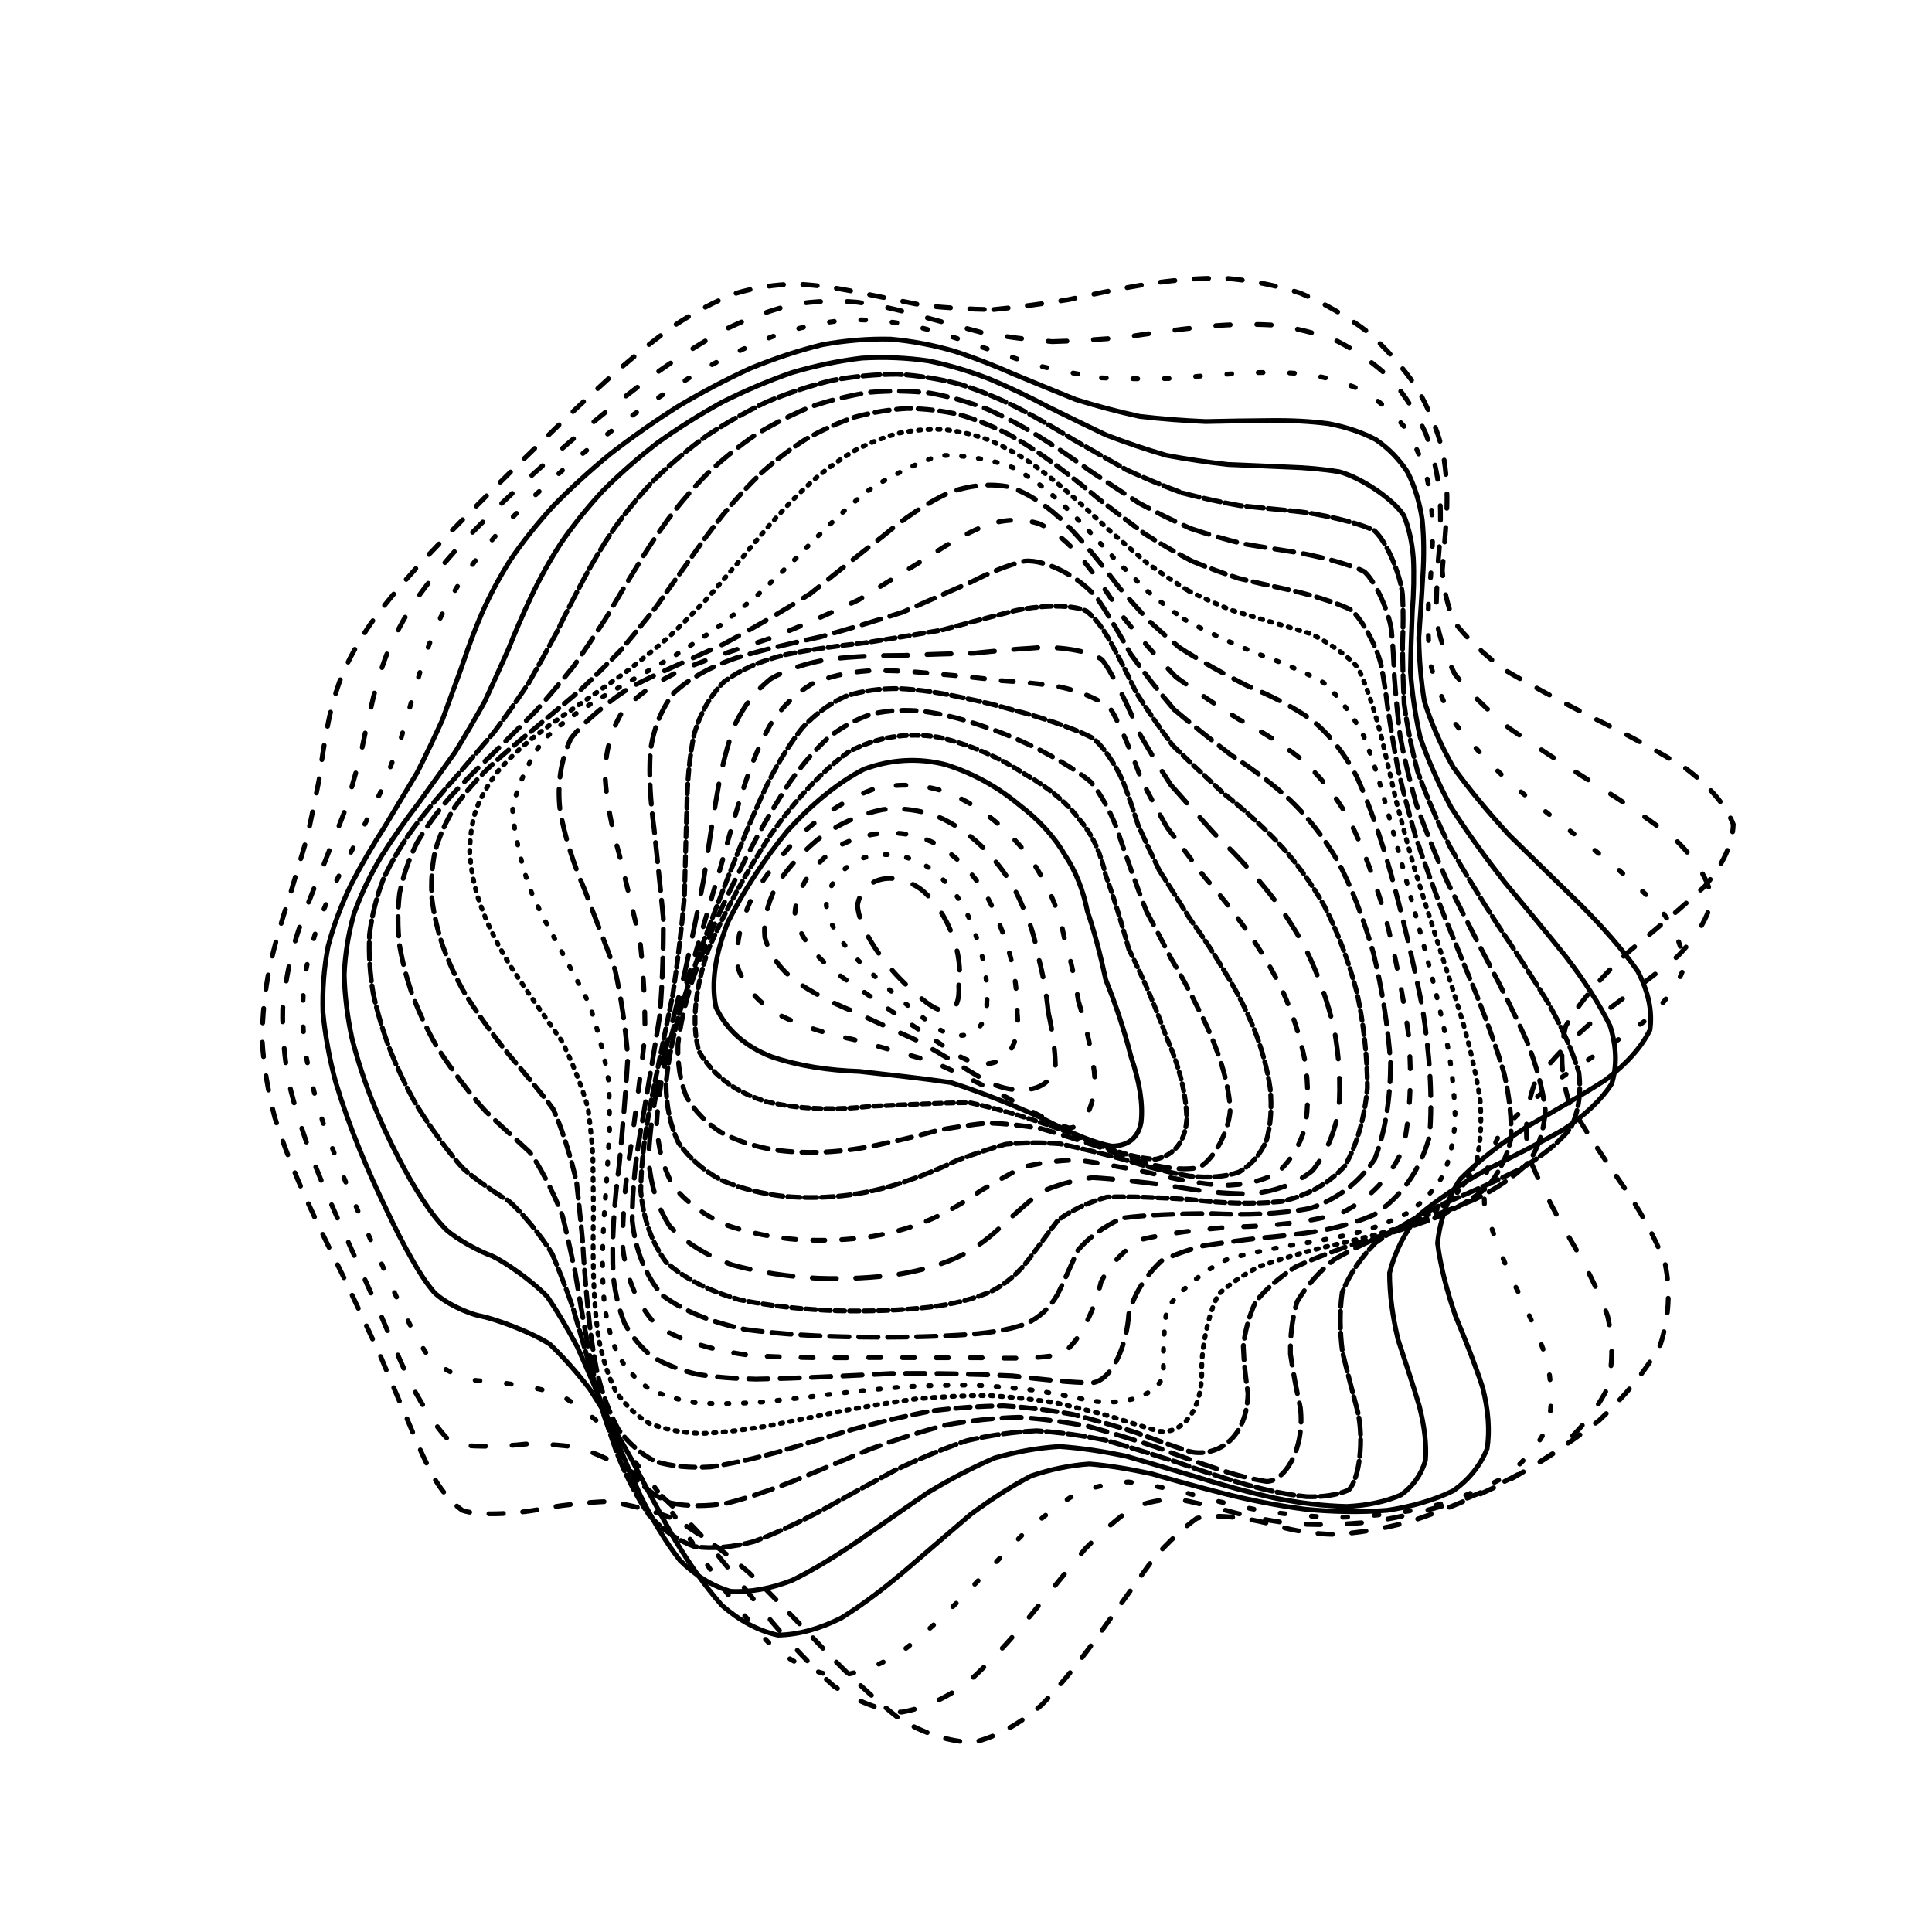 <svg xmlns="http://www.w3.org/2000/svg" version="1.1" xmlns:xlink="http://www.w3.org/1999/xlink" xmlns:svgjs="http://svgjs.dev/svgjs" viewBox="0 0 800 800"><defs><linearGradient x1="50%" y1="0%" x2="50%" y2="100%" id="ccchaos-grad"><stop stop-color="hsl(206, 75%, 49%)" stop-opacity="1" offset="0%"></stop><stop stop-color="hsl(331, 90%, 56%)" stop-opacity="1" offset="100%"></stop></linearGradient></defs><g stroke-width="2" stroke="url(#ccchaos-grad)" fill="none" stroke-linecap="round"><path d="M411.48 128.17C421.62 127.2 431.97 125.78 442.5 124.06 453.03 121.72 463.75 119.52 474.57 117.7 485.38 115.98 496.25 115.1 507.07 115.22 517.76 116.03 528.27 118.08 538.44 121.38 548.28 125.53 557.55 130.86 566.05 137.23 573.95 144.22 580.85 151.99 586.56 160.34 591.48 168.89 595.09 177.72 597.37 186.67 598.98 195.41 599.46 204.08 599.02 212.6 598.58 220.69 597.84 228.56 597.23 236.23 597.73 243.43 599.22 250.48 602.11 257.43 607.09 264 613.98 270.59 622.83 277.26 633.71 283.67 646.07 290.28 659.39 297.12 673.12 303.82 686.32 310.85 698.06 318.22 707.8 325.53 714.55 333.23 717.7 341.33 717.49 349.4 713.5 357.89 706.07 366.82 696.56 375.73 685.31 385.08 673.49 394.87 662.92 404.67 654.28 414.7 648.31 424.94 645.81 435.21 646.4 445.71 649.73 456.42 655.75 467.16 663.11 478.13 670.85 489.28 678.7 500.45 685.14 511.78 689.47 523.17 691.75 534.49 691.1 545.78 687.48 556.9 681.43 567.77 672.81 578.26 662.14 588.2 650.07 597.59 636.95 606.16 623.36 613.71 609.77 620.43 596.55 625.9 584.02 630 572.39 633.16 561.77 634.93 552.16 635.35 543.66 635.13 536.02 633.9 529.08 631.91 520.09 629.11 503.8 626.44 495.54 628.71 490.06 632.63 484.12 638.19 477.64 645.37 471.14 654.3 464.05 664.34 456.36 675.03 448.62 686.09 440.29 696.62 431.41 705.91 422.48 713.69 413.03 719.04 403.09 721.48 393.14 721.27 382.97 717.96 372.64 711.87 362.34 703.87 351.9 694.08 341.39 683.21 330.95 672.17 320.48 661.27 310.04 651.08 299.73 642.29 289.53 634.92 279.52 629.11 269.72 625.25 260.22 622.88 251.1 621.76 242.31 622.12 234.01 623.12 226.3 624.39 215.65 626.82 198.24 627.94 191.41 625.37 187.23 622.42 183.49 618.14 180.13 612.6 176.58 606.23 173.16 598.75 169.75 590.34 165.84 581.33 161.77 571.61 157.49 561.39 152.61 550.83 147.54 539.97 142.37 528.96 136.83 517.82 131.44 506.65 126.37 495.56 121.44 484.45 117.17 473.46 113.77 462.67 110.95 451.89 109.19 441.31 108.57 430.96 108.59 420.62 109.65 410.5 111.64 400.62 113.86 390.74 116.58 381.31 119.58 372.33 122.21 363.33 124.79 354.75 127.23 346.59 129.01 338.38 130.61 330.55 132.09 323.08 133.07 315.51 134.17 308.25 135.53 301.26 136.85 294.09 138.76 287.09 141.37 280.23 144.38 273.07 148.3 265.93 153.14 258.75 158.57 251.18 164.9 243.47 172.03 235.6 179.65 227.29 187.9 218.79 196.64 210.13 205.57 201.13 214.78 192.07 224.15 183.04 233.44 173.96 242.74 165.15 252 156.78 261.01 148.75 269.94 141.46 278.79 135.08 287.34 129.42 295.87 124.87 304.39 121.56 312.67 119.06 321.03 117.77 329.53 117.62 337.85 117.99 346.39 119.19 355.19 121.04 363.89 122.76 372.9 124.64 382.27 126.46 391.6 127.49 401.33 128.09 411.47 128.18" stroke-dasharray="6 8" transform="rotate(0, 400, 400)" opacity="0.56"></path><path d="M417.49 139.58C427.38 138.64 437.38 137.27 447.45 135.62 457.53 133.34 467.66 131.18 477.77 129.33 487.84 127.52 497.82 126.47 507.61 126.32 517.22 126.76 526.49 128.36 535.28 131.13 543.72 134.69 551.47 139.41 558.4 145.17 564.77 151.57 570.14 158.8 574.4 166.69 578.05 174.86 580.59 183.42 582.05 192.2 583.15 200.91 583.47 209.63 583.24 218.29 583.33 226.63 583.49 234.81 584.09 242.82 585.97 250.42 588.96 257.87 593.41 265.2 599.78 272.16 607.86 279.09 617.6 286.04 628.95 292.71 641.36 299.5 654.3 306.46 667.26 313.25 679.4 320.29 689.9 327.61 698.37 334.84 703.93 342.41 706.12 350.34 705.27 358.22 701 366.5 693.67 375.19 684.53 383.85 673.86 392.94 662.68 402.47 652.65 412 644.31 421.75 638.34 431.71 635.5 441.69 635.45 451.87 637.95 462.23 643.02 472.61 649.49 483.15 656.54 493.79 663.98 504.42 670.42 515.09 675.18 525.72 678.35 536.22 678.96 546.55 676.91 556.59 672.65 566.3 665.89 575.52 657.02 584.08 646.61 592.09 634.88 599.21 622.34 605.3 609.43 610.64 596.5 614.8 583.89 617.71 571.82 619.87 560.48 620.86 549.95 620.73 540.32 620.23 531.49 619 523.38 617.28 516.06 615.94 509.22 614.72 502.7 613.98 496.68 614.49 490.71 616.06 484.66 618.93 478.82 623.59 472.71 629.72 466.23 637.24 459.81 646.24 452.93 656.13 445.56 666.46 438.17 677 430.28 686.92 421.87 695.59 413.45 702.83 404.53 707.8 395.15 710.07 385.77 709.92 376.17 706.9 366.43 701.31 356.71 693.91 346.89 684.79 337.02 674.54 327.23 664.01 317.45 653.45 307.76 643.38 298.21 634.44 288.82 626.67 279.69 620.26 270.78 615.58 262.21 612.29 254.07 610.22 246.25 609.59 238.93 609.72 232.19 610.29 222.89 612.06 207.72 613.54 201.68 611.97 196.11 608.42 185.82 594.51 180.5 584.45 176.4 576.84 172.1 568.47 167.59 559.49 162.5 550.13 157.26 540.36 151.97 530.31 146.37 520.07 140.98 509.7 135.97 499.29 131.14 488.82 127.01 478.38 123.76 468.06 121.11 457.73 119.51 447.54 119.03 437.53 119.2 427.54 120.37 417.72 122.44 408.11 124.76 398.5 127.55 389.31 130.62 380.54 133.34 371.74 136.02 363.32 138.54 355.27 140.41 347.17 142.09 339.39 143.6 331.91 144.58 324.31 145.61 316.95 146.83 309.78 147.93 302.43 149.51 295.18 151.7 287.99 154.22 280.51 157.56 273.01 161.75 265.43 166.5 257.5 172.14 249.43 178.59 241.22 185.56 232.65 193.21 223.94 201.43 215.15 209.95 206.14 218.84 197.16 227.99 188.32 237.17 179.55 246.46 171.14 255.79 163.27 264.97 155.81 274.11 149.14 283.2 143.41 292.06 138.4 300.89 134.48 309.69 131.73 318.28 129.73 326.91 128.84 335.6 128.99 344.15 129.57 352.83 130.89 361.7 132.76 370.47 134.46 379.49 136.28 388.77 138.01 398.03 138.97 407.59 139.52 417.48 139.59" stroke-dasharray="6 11" transform="rotate(4.04, 400, 400)" opacity="0.36"></path><path d="M421.32 150.99C430.89 150.08 440.46 148.77 450 147.18 459.52 144.98 468.96 142.86 478.27 141.01 487.5 139.14 496.5 137.94 505.17 137.55 513.66 137.66 521.69 138.83 529.14 141.09 536.25 144.09 542.63 148.2 548.17 153.32 553.26 159.1 557.42 165.73 560.61 173.07 563.4 180.78 565.3 188.95 566.4 197.45 567.43 205.98 568 214.63 568.35 223.3 569.29 231.76 570.56 240.14 572.5 248.39 575.77 256.31 580.21 264.1 586.05 271.77 593.59 279.11 602.6 286.39 612.93 293.64 624.47 300.62 636.68 307.66 649.03 314.8 661.1 321.77 672.11 328.91 681.36 336.27 688.59 343.52 693.05 351.05 694.37 358.89 692.96 366.66 688.48 374.79 681.27 383.27 672.53 391.74 662.43 400.59 651.88 409.84 642.36 419.09 634.34 428.53 628.41 438.13 625.27 447.74 624.66 457.51 626.38 467.4 630.54 477.28 636.12 487.24 642.42 497.23 649.34 507.15 655.61 517.02 660.61 526.74 664.41 536.27 666.06 545.54 665.37 554.39 662.73 562.89 657.74 570.81 650.66 578.02 641.99 584.68 631.83 590.47 620.6 595.25 608.73 599.39 596.49 602.46 584.22 604.43 572.17 605.86 560.53 606.32 549.47 605.92 539.07 605.38 529.34 604.35 520.27 603.08 511.88 602.35 504.03 601.92 496.58 602.07 489.64 603.49 482.9 605.95 476.24 609.63 469.86 614.92 463.37 621.51 456.69 629.27 450.12 638.26 443.24 647.93 436.01 657.85 428.79 667.84 421.18 677.15 413.15 685.23 405.12 691.95 396.67 696.55 387.82 698.66 378.97 698.57 369.96 695.83 360.84 690.7 351.76 683.89 342.61 675.42 333.48 665.81 324.42 655.82 315.42 645.65 306.57 635.78 297.86 626.79 289.37 618.75 281.17 611.85 273.19 606.48 265.58 602.35 258.42 599.38 248.34 597.42 231.2 597.7 224.18 598.41 217.86 598.85 207.07 595.45 202.11 591.04 198.49 587.2 194.82 582.36 191.02 576.61 186.68 570.33 182.13 563.25 177.38 555.51 172.11 547.4 166.73 538.78 161.34 529.78 155.74 520.56 150.38 511.09 145.46 501.48 140.77 491.78 136.81 482.02 133.74 472.28 131.27 462.52 129.85 452.82 129.52 443.22 129.82 433.63 131.09 424.16 133.25 414.85 135.64 405.53 138.5 396.58 141.62 387.97 144.42 379.35 147.18 371.05 149.8 363.05 151.77 354.99 153.54 347.19 155.12 339.63 156.14 331.94 157.15 324.42 158.27 317.03 159.2 309.45 160.52 301.93 162.35 294.41 164.41 286.63 167.21 278.8 170.78 270.88 174.85 262.66 179.77 254.32 185.5 245.88 191.74 237.17 198.71 228.4 206.29 219.62 214.24 210.73 222.65 201.97 231.41 193.46 240.3 185.11 249.4 177.21 258.61 169.91 267.78 163.09 276.97 157.09 286.16 152.02 295.2 147.66 304.22 144.34 313.21 142.13 322.04 140.6 330.87 140.07 339.73 140.48 348.47 141.25 357.28 142.65 366.19 144.52 375.04 146.18 384.04 147.92 393.21 149.56 402.36 150.45 411.73 150.95 421.3 150.99" stroke-dasharray="2 11" transform="rotate(8.08, 400, 400)" opacity="0.59"></path><path d="M422.49 162.4C431.69 161.52 440.77 160.27 449.69 158.75 458.59 156.65 467.3 154.59 475.74 152.74 484.1 150.84 492.12 149.52 499.71 148.92 507.12 148.74 514 149.52 520.24 151.3 526.2 153.75 531.44 157.25 535.89 161.73 540.02 166.86 543.34 172.86 545.87 179.59 548.2 186.74 549.89 194.44 551.06 202.53 552.39 210.76 553.56 219.2 554.78 227.75 556.76 236.19 559.26 244.63 562.56 253 567.16 261.13 572.91 269.17 579.92 277.1 588.38 284.76 598.02 292.34 608.66 299.87 620.12 307.16 631.91 314.46 643.51 321.81 654.58 328.99 664.41 336.28 672.43 343.73 678.47 351.06 681.9 358.61 682.45 366.4 680.56 374.13 675.93 382.14 668.89 390.44 660.55 398.73 651.02 407.35 641.07 416.29 632.07 425.24 624.37 434.32 618.5 443.5 615.13 452.68 614 461.95 615.01 471.25 618.3 480.54 622.99 489.82 628.52 499.02 634.83 508.14 640.79 517.1 645.84 525.81 650.05 534.32 652.49 542.46 652.93 550.1 651.71 557.41 648.34 564.08 642.97 570.01 636.06 575.47 627.57 580.07 617.83 583.74 607.26 586.9 596.04 589.13 584.5 590.43 572.88 591.38 561.38 591.57 550.21 591.14 539.43 590.76 529.15 590.12 519.41 589.43 510.22 589.41 501.53 589.8 493.27 590.85 485.48 593.12 477.98 596.4 470.68 600.78 463.67 606.61 456.7 613.53 449.7 621.43 442.83 630.33 435.81 639.71 428.57 649.19 421.38 658.63 413.92 667.34 406.17 674.83 398.42 681.05 390.36 685.29 382 687.25 373.65 687.2 365.2 684.73 356.73 680.05 348.28 673.81 339.84 665.97 331.46 657 323.16 647.58 314.99 637.85 307.01 628.25 299.16 619.32 291.57 611.12 284.31 603.86 277.23 597.91 270.54 593.05 264.3 589.26 255.49 585.94 240.51 583.9 234.3 583.91 228.51 584.12 218.09 581.66 213 578.32 209.2 575.4 205.29 571.6 201.23 566.94 196.63 561.84 191.83 555.97 186.85 549.4 181.43 542.49 175.94 535.01 170.5 527.08 164.92 518.92 159.66 510.43 154.86 501.7 150.35 492.85 146.59 483.85 143.72 474.77 141.46 465.66 140.22 456.52 140.04 447.4 140.46 438.28 141.83 429.21 144.05 420.21 146.5 411.21 149.41 402.49 152.58 394.06 155.45 385.6 158.29 377.39 160.99 369.42 163.08 361.38 164.96 353.54 166.62 345.86 167.72 338.07 168.76 330.38 169.83 322.76 170.66 314.97 171.78 307.19 173.31 299.39 174.97 291.37 177.28 283.28 180.28 275.11 183.69 266.71 187.9 258.23 192.88 249.7 198.35 241 204.56 232.3 211.42 223.68 218.68 215.06 226.47 206.65 234.67 198.58 243.1 190.76 251.82 183.45 260.72 176.8 269.69 170.65 278.75 165.33 287.85 160.94 296.9 157.22 305.95 154.49 314.99 152.78 323.93 151.67 332.86 151.47 341.78 152.11 350.62 153.01 359.48 154.47 368.38 156.32 377.23 157.93 386.16 159.58 395.17 161.12 404.17 161.93 413.27 162.38 422.47 162.4" stroke-dasharray="9 0" transform="rotate(12.12, 400, 400)" opacity="0.60"></path><path d="M420.85 173.81C429.62 172.97 438.17 171.78 446.45 170.34 454.71 168.32 462.67 166.34 470.28 164.52 477.8 162.61 484.9 161.2 491.51 160.42 500.92 160.2 516.39 165.14 522.29 170.45 525.81 174.92 528.68 180.24 530.95 186.32 533.21 192.86 535.07 199.98 536.65 207.57 538.59 215.37 540.59 223.47 542.87 231.76 545.97 240.05 549.72 248.4 554.31 256.75 560.11 264.96 566.95 273.12 574.87 281.2 583.97 289.08 593.96 296.88 604.63 304.63 615.77 312.18 626.94 319.71 637.65 327.25 647.64 334.63 656.28 342.08 663.09 349.62 668.02 357.05 670.51 364.64 670.37 372.39 668.08 380.09 663.37 388 656.53 396.13 648.59 404.25 639.62 412.62 630.27 421.24 621.77 429.86 614.4 438.53 608.62 447.23 605.06 455.93 603.49 464.62 603.84 473.28 606.32 481.89 610.15 490.42 614.88 498.77 620.52 507.03 626.05 515.03 630.96 522.71 635.37 530.18 638.37 537.21 639.71 543.71 639.68 549.88 637.74 555.42 633.95 560.23 628.73 564.64 621.91 568.26 613.77 571.06 604.68 573.48 594.73 575.12 584.22 576.01 573.4 576.73 562.44 576.89 551.55 576.64 540.82 576.6 530.38 576.48 520.33 576.48 510.65 577.21 501.4 578.43 492.55 580.33 484.08 583.39 475.94 587.39 468.06 592.37 460.47 598.61 453.01 605.77 445.64 613.7 438.42 622.43 431.18 631.47 423.86 640.48 416.6 649.35 409.2 657.46 401.64 664.38 394.09 670.12 386.35 674.03 378.43 675.84 370.51 675.84 362.59 673.61 354.73 669.36 346.89 663.66 339.13 656.45 331.51 648.11 323.95 639.27 316.57 630.03 309.43 620.76 302.4 611.98 295.66 603.73 289.27 596.23 283.01 589.83 277.14 584.37 271.69 579.85 263.93 575.27 250.63 570.82 244.96 569.95 239.46 569.65 228.99 567.4 223.61 564.75 219.57 562.5 215.39 559.49 211.04 555.72 206.18 551.61 201.15 546.76 195.98 541.25 190.43 535.44 184.88 529.03 179.45 522.13 173.95 515.01 168.82 507.49 164.19 499.65 159.9 491.69 156.36 483.49 153.71 475.13 151.66 466.71 150.61 458.18 150.58 449.59 151.13 440.99 152.59 432.35 154.86 423.7 157.36 415.05 160.3 406.59 163.5 398.33 166.43 390.05 169.34 381.94 172.12 373.99 174.33 365.99 176.32 358.11 178.1 350.33 179.3 342.45 180.4 334.62 181.48 326.81 182.26 318.87 183.24 310.9 184.54 302.9 185.88 294.73 187.76 286.5 190.24 278.22 193.05 269.78 196.58 261.3 200.83 252.82 205.53 244.27 210.94 235.8 217.01 227.49 223.5 219.27 230.55 211.34 238.07 203.82 245.87 196.61 254.03 189.96 262.46 184 271.02 178.56 279.75 173.93 288.58 170.21 297.43 167.09 306.34 164.91 315.24 163.67 324.12 162.94 332.99 163.02 341.84 163.85 350.65 164.86 359.45 166.34 368.23 168.15 376.99 169.69 385.76 171.24 394.53 172.67 403.3 173.41 412.07 173.81 420.84 173.81" stroke-dasharray="4 0" transform="rotate(16.16, 400, 400)" opacity="0.33"></path><path d="M416.62 185.22C424.91 184.41 432.9 183.29 440.55 181.93 448.18 180.02 455.43 178.11 462.27 176.35 472.2 173.71 489.43 171.46 496.57 172.45 502.94 175.08 512.82 185.64 516.58 193.36 519.11 199.23 521.43 205.71 523.7 212.71 526.44 219.99 529.42 227.62 532.81 235.52 537.04 243.5 541.96 251.62 547.68 259.82 554.47 267.95 562.16 276.08 570.72 284.18 580.16 292.15 590.22 300.07 600.65 307.94 611.28 315.65 621.66 323.33 631.38 331 640.24 338.54 647.69 346.1 653.35 353.7 657.24 361.22 658.89 368.82 658.15 376.52 655.54 384.18 650.79 391.98 644.18 399.92 636.66 407.85 628.23 415.95 619.47 424.21 611.46 432.48 604.42 440.71 598.77 448.89 595.06 457.06 593.1 465.14 592.87 473.1 594.58 481.01 597.59 488.74 601.52 496.23 606.43 503.61 611.43 510.68 616.08 517.36 622.16 526.84 626.37 542.76 623.62 548.91 619.96 552.48 614.76 555.35 608.22 557.52 600.7 559.45 592.19 560.75 582.94 561.48 573.21 562.19 563.11 562.53 552.86 562.63 542.56 563.07 532.36 563.57 522.36 564.3 512.57 565.79 503.08 567.82 493.92 570.51 485.04 574.28 476.46 578.89 468.17 584.36 460.11 590.89 452.26 598.18 444.57 606.05 437.02 614.55 429.56 623.2 422.13 631.71 414.77 640 407.39 647.52 399.97 653.9 392.57 659.17 385.09 662.76 377.54 664.43 370 664.47 362.56 662.48 355.26 658.63 347.97 653.45 340.84 646.84 333.91 639.13 327.02 630.89 320.36 622.16 313.98 613.29 307.67 604.74 301.67 596.55 296.03 588.92 290.46 582.2 285.26 576.26 280.44 571.14 273.49 565.42 261.31 558.6 255.91 556.73 250.46 555.7 239.59 553.02 233.81 550.69 227.26 547.61 212.68 537.92 204.74 531.28 199.14 526.41 193.58 520.96 188.2 514.99 182.84 508.84 177.88 502.23 173.47 495.26 169.42 488.17 166.14 480.77 163.72 473.12 161.9 465.43 161.04 457.54 161.15 449.49 161.82 441.44 163.35 433.26 165.66 424.99 168.19 416.72 171.15 408.55 174.37 400.49 177.35 392.42 180.32 384.44 183.18 376.55 185.5 368.62 187.62 360.74 189.52 352.91 190.85 345 192.05 337.1 193.18 329.2 193.96 321.19 194.88 313.14 196.02 305.07 197.12 296.87 198.65 288.64 200.69 280.38 202.97 272.04 205.88 263.72 209.43 255.46 213.38 247.22 218 239.12 223.26 231.25 228.91 223.54 235.15 216.2 241.89 209.31 248.95 202.78 256.41 196.84 264.19 191.59 272.18 186.86 280.39 182.92 288.76 179.83 297.22 177.3 305.78 175.63 314.38 174.8 323 174.41 331.64 174.73 340.26 175.7 348.87 176.78 357.47 178.26 366.01 180.01 374.55 181.47 383.06 182.91 391.49 184.23 399.94 184.9 408.32 185.24 416.61 185.22" stroke-dasharray="7 2" transform="rotate(20.2, 400, 400)" opacity="0.08"></path><path d="M410.32 196.63C418.1 195.86 425.53 194.8 432.59 193.53 439.62 191.72 446.26 189.91 452.46 188.21 461.45 185.6 476.96 182.91 483.44 183.4 489.37 185.33 499.22 194.08 503.47 200.77 506.5 205.94 509.5 211.74 512.61 218.08 516.26 224.74 520.24 231.81 524.71 239.21 529.97 246.75 535.9 254.5 542.55 262.39 550.08 270.29 558.33 278.25 567.23 286.23 576.74 294.13 586.6 302.03 596.58 309.89 606.49 317.65 615.96 325.38 624.62 333.08 632.34 340.68 638.64 348.28 643.2 355.89 646.15 363.42 647.04 370.99 645.8 378.61 642.94 386.18 638.2 393.83 631.86 401.55 624.75 409.27 616.86 417.07 608.66 424.94 601.14 432.82 594.44 440.59 588.93 448.22 585.12 455.84 582.85 463.3 582.09 470.55 583.11 477.76 585.33 484.72 588.47 491.37 592.64 497.92 597.03 504.11 601.29 509.87 610.21 524.7 607.94 540.56 601.08 543.52 595.12 545.19 588.12 546.38 580.26 547.16 571.83 548.06 562.85 548.73 553.54 549.32 544.01 550.33 534.38 551.5 524.79 552.98 515.25 555.21 505.87 557.99 496.71 561.39 487.72 565.77 478.97 570.87 470.49 576.7 462.18 583.42 454.08 590.72 446.19 598.46 438.43 606.65 430.81 614.88 423.31 622.86 415.88 630.58 408.52 637.52 401.21 643.37 393.93 648.2 386.67 651.49 379.45 653.02 372.23 653.09 365.21 651.32 358.39 647.85 351.58 643.17 345 637.14 338.66 630.05 332.34 622.42 326.29 614.23 320.54 605.81 314.83 597.57 309.43 589.53 304.36 581.89 299.32 574.97 294.61 568.68 290.24 563.08 283.81 556.39 272.22 547.33 266.84 544.42 261.25 542.5 249.7 538.88 243.48 536.55 236.49 533.79 221.25 525.51 213.16 519.87 207.55 515.76 202.05 511.09 196.79 505.92 191.61 500.61 186.88 494.83 182.71 488.64 178.94 482.36 175.92 475.71 173.76 468.77 172.17 461.77 171.5 454.51 171.75 447.03 172.53 439.53 174.13 431.83 176.47 423.97 179.01 416.1 181.98 408.25 185.2 400.44 188.21 392.62 191.23 384.82 194.16 377.04 196.59 369.24 198.83 361.44 200.86 353.65 202.34 345.8 203.67 337.93 204.89 330.04 205.73 322.08 206.64 314.08 207.7 306.06 208.63 297.99 209.91 289.9 211.59 281.83 213.42 273.75 215.78 265.73 218.72 257.84 221.96 250.04 225.83 242.44 230.29 235.13 235.12 228.05 240.51 221.36 246.41 215.18 252.64 209.36 259.3 204.16 266.33 199.64 273.58 195.6 281.12 192.32 288.87 189.84 296.76 187.85 304.79 186.63 312.91 186.17 321.09 186.06 329.32 186.58 337.55 187.65 345.81 188.77 354.04 190.22 362.22 191.89 370.41 193.25 378.54 194.58 386.56 195.79 394.6 196.37 402.53 196.67 410.31 196.63" stroke-dasharray="8 4" transform="rotate(24.24, 400, 400)" opacity="0.83"></path><path d="M402.73 208.04C409.99 207.31 416.9 206.32 423.42 205.13 429.93 203.44 436.04 201.73 441.74 200.11 450.04 197.55 464.49 194.53 470.69 194.61 476.57 195.91 487.12 202.95 492.18 208.63 495.86 213.09 499.64 218.18 503.64 223.82 508.18 229.8 513.11 236.22 518.53 243.02 524.66 250.01 531.37 257.26 538.69 264.71 546.68 272.23 555.21 279.87 564.16 287.58 573.48 295.27 582.92 303 592.24 310.71 601.31 318.37 609.78 326.02 617.34 333.64 623.92 341.2 629.12 348.73 632.67 356.25 634.76 363.72 634.99 371.18 633.34 378.64 630.29 386.08 625.62 393.52 619.55 400.98 612.87 408.43 605.5 415.9 597.86 423.36 590.81 430.83 584.46 438.12 579.12 445.2 575.25 452.27 572.71 459.11 571.5 465.68 571.88 472.21 573.38 478.45 575.76 484.33 579.16 490.13 582.9 495.54 586.67 500.51 596.44 520 585.09 531.7 575.92 533.35 568.88 534.58 561.19 535.71 553.01 536.87 544.52 538.5 535.76 540.35 526.87 542.56 517.91 545.48 508.96 548.92 500.12 552.94 491.34 557.8 482.71 563.28 474.29 569.36 465.97 576.15 457.84 583.38 449.92 590.9 442.1 598.73 434.44 606.49 426.96 613.95 419.53 621.09 412.23 627.46 405.06 632.81 397.91 637.21 390.86 640.21 383.92 641.61 376.99 641.71 370.31 640.15 363.9 637.04 357.49 632.82 351.35 627.36 345.49 620.88 339.63 613.85 334.05 606.23 328.79 598.3 323.51 590.43 318.54 582.63 313.88 575.09 309.2 568.1 304.8 561.59 300.68 555.63 294.52 548.15 283.01 537.08 277.45 533.12 271.57 530.25 259.19 525.32 252.5 522.71 245.13 519.95 229.39 512.43 221.24 507.47 215.69 503.9 210.32 499.85 205.24 495.32 200.3 490.68 195.83 485.6 191.95 480.09 188.47 474.51 185.74 468.55 183.84 462.25 182.48 455.9 181.99 449.25 182.39 442.31 183.27 435.37 184.92 428.16 187.27 420.72 189.82 413.29 192.78 405.8 195.98 398.28 199.01 390.76 202.06 383.2 205.05 375.62 207.58 368.02 209.94 360.39 212.11 352.73 213.75 345.05 215.22 337.32 216.58 329.57 217.53 321.8 218.48 313.99 219.52 306.19 220.38 298.37 221.48 290.58 222.9 282.85 224.38 275.17 226.3 267.61 228.7 260.22 231.33 252.98 234.51 245.99 238.23 239.34 242.25 232.94 246.81 226.98 251.87 221.54 257.23 216.47 263.04 211.99 269.24 208.19 275.67 204.82 282.43 202.16 289.43 200.24 296.6 198.73 303.96 197.91 311.45 197.77 319.03 197.89 326.7 198.55 334.39 199.69 342.13 200.82 349.87 202.22 357.56 203.79 365.28 205.04 372.93 206.26 380.47 207.35 388.03 207.85 395.46 208.1 402.72 208.04" stroke-dasharray="6 3" transform="rotate(28.28, 400, 400)" opacity="0.48"></path><path d="M394.8 219.45C401.55 218.76 407.97 217.83 414.04 216.73 422.95 214.37 438.99 209.56 446.12 207.68 452.95 206.33 465.33 206.81 471.12 208.91 477.1 212.27 489.76 222.93 496.88 230.04 502.22 235.3 507.95 241.02 514.14 247.14 520.89 253.49 528.13 260.14 535.83 267.03 544.01 274.05 552.53 281.24 561.27 288.53 570.16 295.87 578.97 303.27 587.48 310.69 595.61 318.12 603.03 325.54 609.48 332.95 614.97 340.33 619.13 347.69 621.76 355.01 623.08 362.3 622.76 369.57 620.77 376.8 617.61 384.02 613.04 391.2 607.27 398.34 601.01 405.48 594.16 412.58 587.05 419.62 580.47 426.65 574.47 433.45 569.32 440 565.44 446.53 562.69 452.79 561.09 458.74 561.32 467.45 567.58 482.99 572.31 489.71 583.05 506.93 576.81 518.19 569.73 520.33 564.1 521.99 557.76 523.65 550.85 525.42 543.55 527.67 535.86 530.19 527.92 533.06 519.8 536.59 511.56 540.6 503.31 545.11 495.03 550.34 486.8 556.08 478.69 562.28 470.63 569.04 462.7 576.11 454.95 583.34 447.25 590.76 439.71 598.04 432.36 604.94 425.04 611.52 417.88 617.34 410.88 622.2 403.91 626.2 397.07 628.92 390.4 630.2 383.72 630.33 377.34 628.96 371.26 626.18 365.17 622.41 359.37 617.49 353.86 611.6 348.34 605.17 343.1 598.13 338.15 590.72 333.18 583.28 328.48 575.8 324.04 568.45 319.55 561.51 315.3 554.9 311.26 548.72 307.12 543.18 303.14 538.12 299.3 533.54 293.31 527.86 281.16 519.11 274.81 515.59 267.91 512.65 253.12 506.54 245.29 503 239.82 500.58 234.37 497.79 229.01 494.61 223.6 491.39 218.43 487.75 213.58 483.69 208.92 479.57 204.76 475.03 201.19 470.09 198.04 465.09 195.6 459.71 193.96 453.98 192.84 448.21 192.54 442.11 193.06 435.7 194.03 429.27 195.72 422.55 198.08 415.56 200.62 408.57 203.54 401.47 206.72 394.3 209.74 387.13 212.81 379.88 215.84 372.58 218.46 365.28 220.94 357.91 223.23 350.51 225.04 343.1 226.68 335.64 228.18 328.17 229.27 320.71 230.33 313.24 231.42 305.79 232.27 298.38 233.29 291.03 234.54 283.78 235.77 276.63 237.35 269.64 239.32 262.87 241.44 256.28 244.02 249.98 247.08 244.05 250.38 238.39 254.17 233.19 258.43 228.5 262.94 224.16 267.89 220.4 273.24 217.28 278.81 214.54 284.72 212.45 290.91 211.02 297.27 209.94 303.86 209.46 310.61 209.58 317.48 209.88 324.46 210.64 331.5 211.8 338.61 212.91 345.75 214.24 352.86 215.7 360.01 216.83 367.11 217.93 374.11 218.9 381.14 219.33 388.04 219.52 394.79 219.45" stroke-dasharray="1 3" transform="rotate(32.32, 400, 400)" opacity="0.59"></path><path d="M387.52 230.86C396.77 229.78 413.86 226.16 421.69 223.99 429.25 221.63 443.19 218.29 449.72 217.74 456.28 218.03 469.49 222.08 476.46 225.88 481.47 228.98 486.73 232.65 492.26 236.85 498.23 241.38 504.55 246.37 511.25 251.77 518.38 257.41 525.87 263.39 533.67 269.64 541.76 276.04 550.01 282.65 558.31 289.42 566.57 296.26 574.6 303.21 582.19 310.22 589.31 317.26 595.66 324.33 601.03 331.39 605.48 338.46 608.68 345.52 610.48 352.54 611.14 359.55 610.35 366.53 608.11 373.44 604.89 380.36 600.47 387.21 595.02 393.99 589.18 400.76 582.83 407.46 576.25 414.05 570.13 420.64 564.48 426.96 559.53 433 554.23 441.89 550.29 458.04 551.38 465.24 554.5 472 562.72 483.53 566.63 488.29 568.85 500.85 554.85 511.57 546.72 515.05 540.68 517.89 534.18 521.01 527.33 524.47 520.24 528.52 512.92 532.97 505.47 537.86 497.93 543.33 490.34 549.2 482.78 555.41 475.2 562.05 467.69 568.88 460.3 575.76 452.92 582.74 445.67 589.5 438.58 595.85 431.51 601.87 424.58 607.16 417.83 611.55 411.08 615.17 404.49 617.63 398.06 618.79 391.64 618.94 385.52 617.74 379.7 615.28 373.87 611.94 368.32 607.53 363.06 602.21 357.77 596.37 352.74 589.93 347.98 583.06 343.17 576.1 338.59 569.01 334.24 561.94 329.8 555.14 325.55 548.56 321.47 542.29 317.24 536.52 313.14 531.13 309.12 526.14 302.81 519.68 289.85 509.17 283.06 504.82 275.79 501.11 260.48 493.95 252.55 490.16 247.11 487.66 241.75 484.9 236.53 481.83 228.87 477.08 215.61 465.78 210.47 459.19 206.58 452.2 203.19 436.42 203.77 427.68 204.82 421.74 206.54 415.5 208.88 408.95 211.4 402.41 214.28 395.74 217.41 388.97 220.42 382.2 223.49 375.33 226.54 368.39 229.23 361.46 231.8 354.46 234.22 347.42 236.18 340.4 238 333.34 239.67 326.28 240.93 319.25 242.13 312.24 243.31 305.28 244.23 298.4 245.25 291.6 246.43 284.96 247.51 278.43 248.86 272.1 250.52 266.03 253.29 257.38 261.09 242.3 266.17 236.13 271.98 230.96 285.83 223.97 293.72 222.19 299.24 221.46 305.01 221.27 310.97 221.58 317.05 222.01 323.28 222.83 329.61 223.98 336.01 225.04 342.47 226.27 348.95 227.61 355.47 228.63 361.97 229.59 368.41 230.45 374.87 230.8 381.25 230.95 387.51 230.86" stroke-dasharray="1 6" transform="rotate(36.36, 400, 400)" opacity="0.69"></path><path d="M381.79 242.27C390.41 241.26 406.6 237.95 414.2 235.96 424.25 232.73 433.7 230.47 442.75 229.63 452.3 229.4 462 231.3 472.21 235.35 483.57 240.62 495.99 247.98 509.53 257.06 524.24 267.1 539.67 278.42 555.02 290.57 569.74 303.17 582.52 316.23 591.96 329.41 598.05 342.73 599.3 356.02 595.38 369.05 592.16 375.58 587.91 382.04 582.79 388.4 577.38 394.77 571.52 401.04 565.44 407.18 559.77 413.32 554.48 419.18 549.75 424.75 545.96 430.31 542.95 435.56 540.78 440.5 539.66 450.32 541.31 458.82 544.67 465.96 552.11 475.95 557.41 490.89 551.75 497.49 545.09 503.1 535.82 509.39 524.67 516.76 512.49 526.13 499.28 536.86 485.67 548.71 471.83 561.79 458.03 574.82 444.61 586.67 437.92 592.13 431.33 596.92 424.88 600.86 418.44 604.12 412.13 606.33 405.97 607.38 399.81 607.55 393.93 606.51 388.33 604.35 382.71 601.4 377.35 597.47 372.24 592.71 361.93 581.79 352.5 568.98 343.82 555.48 334.77 542.64 326.18 530.51 317.86 519.55 308.8 510.42 299.65 502.45 290.33 495.37 280.12 489.68 269.71 484.14 259.34 478.34 248.69 473.07 238.74 466.94 230.1 459.75 222.48 452.59 217.08 444.16 214.39 434.45 213.74 426.99 216.5 410.51 219.69 401.52 222.16 395.43 224.99 389.2 228.06 382.87 231.03 376.54 234.08 370.11 237.13 363.62 242.25 350.66 246.91 337.49 250.98 324.36 253.51 311.43 255.88 298.75 258.44 286.69 260.41 275.18 263.34 264.67 267.46 255.61 271.93 247.55 277.94 241.29 285.37 237.14 293.4 234.06 302.71 232.97 312.97 233.75 323.64 234.79 334.96 236.87 346.57 239.52 352.43 240.41 358.32 241.25 364.21 241.99 370.1 242.27 375.97 242.37 381.78 242.27" stroke-dasharray="8 5" transform="rotate(40.4, 400, 400)" opacity="0.37"></path><path d="M378.33 253.68C389.13 252.08 399.45 250.06 409.29 247.94 419.23 244.94 428.93 242.74 438.54 241.73 448.63 241.1 459.1 242.31 470.15 245.4 482.11 249.49 494.95 255.51 508.57 263.17 522.83 271.71 537.3 281.57 551.19 292.34 564.08 303.6 574.82 315.44 582.29 327.51 586.73 339.78 586.88 352.1 582.58 364.21 575.73 376.37 565.96 388.26 554.64 399.65 544.69 411.03 536.49 421.32 530.86 430.45 528.9 439.53 529.38 447.45 531.5 454.21 537.47 463.94 543.58 480.04 540.21 487.96 535.64 494.47 528.63 501.69 519.68 509.86 509.75 519.67 498.54 530.53 486.63 542.12 474.38 554.52 461.87 566.61 449.48 577.39 437.06 586.82 424.88 593.32 413.14 595.97 401.39 595.56 390.55 591.02 380.58 583.1 370.48 573.32 361.06 561.62 352.21 549.03 343 536.75 334.06 524.8 325.27 513.66 315.83 503.96 306.28 495.21 296.6 487.29 286.27 480.63 275.89 474.27 265.75 467.89 255.58 462.1 246.27 455.76 238.37 448.63 231.54 441.65 226.85 433.64 224.71 424.55 224.18 415.45 226.17 405.23 230.49 393.94 235.41 382.65 241.35 370.88 247.62 358.87 252.85 346.93 257.72 334.86 262.1 322.92 265.03 311.23 267.73 299.91 270.47 289.3 272.47 279.25 275.15 270.26 278.75 262.7 282.43 256.02 287.4 251.02 293.62 247.91 300.25 245.63 308.1 245.06 316.92 246.08 326.06 247.14 335.95 249.06 346.3 251.43 356.78 252.61 367.52 253.43 378.32 253.68" stroke-dasharray="5 9" transform="rotate(44.44, 400, 400)" opacity="0.35"></path><path d="M377.57 265.09C387.63 263.62 397.54 261.82 407.26 259.93 417.11 257.18 426.99 255.1 437.03 253.99 447.47 253.08 458.4 253.73 469.87 256.01 481.99 259.07 494.75 263.86 507.91 270.18 521.29 277.27 534.44 285.66 546.63 295 557.61 304.84 566.36 315.34 572.01 326.18 575.02 337.24 574.28 348.45 569.74 359.54 563.2 370.69 554.19 381.64 543.83 392.14 534.65 402.65 526.83 412.18 521.08 420.69 518.44 429.2 517.88 436.73 518.84 443.33 521.75 450.07 524.7 456.1 526.89 461.61 528.98 467.66 529.2 473.63 527.33 479.8 524.39 487.07 519.29 494.99 512.34 503.7 504.51 513.7 495.29 524.45 485.14 535.58 474.61 547.19 463.56 558.28 452.34 568 441.06 576.44 429.77 582.21 418.66 584.56 407.56 584.27 397.12 580.35 387.32 573.37 377.42 564.69 367.98 554.12 358.93 542.53 349.56 530.98 340.34 519.43 331.18 508.38 321.51 498.39 311.74 489.13 301.92 480.59 291.69 473.12 281.57 466.02 271.87 459.05 262.35 452.69 253.8 446.01 246.72 438.83 240.71 431.84 236.73 424.08 235.12 415.47 234.94 406.87 237.05 397.35 241.29 386.92 246.08 376.5 251.85 365.71 258 354.78 263.28 343.92 268.33 333.05 272.96 322.42 276.29 312.05 279.37 302.14 282.38 293.03 284.57 284.43 287.21 276.9 290.53 270.74 295.81 263.37 312 257.47 322.88 258.51 330.66 259.54 339.26 261.25 348.47 263.32 357.76 264.26 367.51 264.91 377.57 265.09" stroke-dasharray="8 4" transform="rotate(48.48, 400, 400)" opacity="0.51"></path><path d="M379.6 276.5C388.99 275.16 398.49 273.57 408.06 271.93 417.74 269.45 427.67 267.53 437.87 266.41 448.39 265.34 459.4 265.56 470.84 267.17 482.66 269.36 494.86 273.07 507.11 278.17 519.25 283.91 530.82 290.88 541.17 298.82 550.25 307.21 557.13 316.32 561.15 325.87 562.94 335.64 561.5 345.65 556.87 355.66 550.69 365.74 542.45 375.71 533.03 385.37 524.61 395.02 517.21 403.87 511.44 411.9 508.26 419.94 506.8 427.23 506.71 433.83 508.46 440.61 510.48 446.92 512.11 452.94 513.99 459.49 514.53 466.11 513.43 472.99 511.68 480.8 508.07 489.19 502.78 498.17 496.8 508.11 489.4 518.52 480.95 529.04 472.13 539.77 462.59 549.83 452.61 558.51 442.56 566 432.25 571.08 421.86 573.16 411.48 572.98 401.49 569.6 391.91 563.52 382.25 555.9 372.85 546.47 363.69 535.94 354.27 525.24 344.9 514.29 335.55 503.57 325.85 493.58 316.1 484.08 306.41 475.16 296.52 467.11 286.88 459.43 277.81 451.97 269.08 445.07 261.4 438.04 255.18 430.74 250.01 423.65 246.73 416.04 245.62 407.81 245.76 399.61 247.97 390.71 252.1 381.12 256.72 371.53 262.28 361.73 268.26 351.91 273.55 342.17 278.71 332.54 283.55 323.25 287.25 314.21 290.71 305.72 294.04 298.05 297.92 287.75 307.36 273.96 313.86 270.94 318.52 269.81 324.17 269.88 330.72 271.03 337.39 271.96 344.89 273.44 353.1 275.19 361.34 275.91 370.21 276.39 379.6 276.5" stroke-dasharray="4 2" transform="rotate(52.52, 400, 400)" opacity="0.10"></path><path d="M384.18 287.91C392.95 286.7 402.01 285.31 411.31 283.91 420.69 281.73 430.44 280 440.5 278.94 450.77 277.8 461.45 277.73 472.41 278.83 483.51 280.31 494.74 283.11 505.73 287.14 516.37 291.67 526.22 297.35 534.71 303.96 541.97 310.95 547.14 318.7 549.76 326.95 550.54 335.41 548.59 344.21 543.99 353.13 538.22 362.11 530.74 371.1 522.22 379.94 514.55 388.78 507.61 397.03 501.92 404.65 498.34 412.31 496.16 419.44 495.15 426.1 495.81 432.96 496.85 439.56 497.77 446.03 499.19 452.98 499.68 460.09 498.96 467.47 497.92 475.58 495.37 484.16 491.37 493.14 486.87 502.8 481.04 512.68 474.1 522.45 466.86 532.23 458.76 541.25 450.03 548.91 441.22 555.49 431.94 559.93 422.34 561.75 412.74 561.66 403.28 558.8 394.02 553.55 384.71 546.94 375.49 538.63 366.37 529.19 357.08 519.45 347.78 509.28 338.49 499.09 329.01 489.37 319.54 479.92 310.23 470.89 300.91 462.52 291.97 454.47 283.7 446.68 275.88 439.37 269.14 432.06 263.81 424.65 259.47 417.46 256.87 409.94 256.21 402.05 256.64 394.2 258.91 385.86 262.9 377.06 267.33 368.26 272.65 359.43 278.42 350.72 283.64 342.08 288.84 333.67 293.83 325.71 297.85 317.95 301.66 310.8 305.33 304.48 309.7 296.03 319.22 285.22 325.22 283.1 331.84 282.42 349.24 284.98 359.93 287.04 367.31 287.53 375.41 287.86 384.18 287.91" stroke-dasharray="10 8" transform="rotate(56.56, 400, 400)" opacity="0.80"></path><path d="M390.72 299.32C398.89 298.23 407.45 297.05 416.32 295.88 425.24 294 434.55 292.5 444.14 291.55 453.84 290.43 463.82 290.2 473.9 290.92 483.96 291.88 493.9 293.94 503.39 297.08 512.4 300.57 520.48 305.1 527.17 310.51 532.74 316.23 536.41 322.69 537.86 329.72 537.84 336.91 535.56 344.52 531.1 352.37 525.79 360.27 519.05 368.32 511.42 376.38 504.47 384.43 498.03 392.11 492.51 399.37 488.68 406.68 485.93 413.68 484.14 420.39 483.82 427.29 483.92 434.1 484.06 440.89 484.83 448.08 485.01 455.47 484.34 463.09 483.6 471.26 481.69 479.77 478.58 488.5 475.17 497.66 470.57 506.85 464.9 515.76 459.01 524.54 452.21 532.51 444.66 539.2 437.03 544.92 428.78 548.77 420.03 550.34 411.28 550.33 402.46 547.93 393.65 543.45 384.83 537.8 375.96 530.58 367.1 522.25 358.16 513.54 349.18 504.27 340.24 494.81 331.23 485.59 322.3 476.46 313.63 467.59 305.09 459.18 297.02 451.01 289.68 443.09 282.86 435.56 277.09 428.1 272.66 420.67 269.12 413.43 267.15 406.05 266.91 398.48 267.59 390.97 269.88 383.17 273.71 375.13 277.92 367.09 282.96 359.18 288.47 351.54 293.56 343.94 298.73 336.69 303.78 329.96 308.04 323.38 312.15 317.44 316.12 312.31 321.03 305.47 331.05 297.06 336.86 295.59 343 295.13 358.74 297.24 368.43 298.85 375.12 299.14 382.55 299.32 390.72 299.32" stroke-dasharray="5 7" transform="rotate(60.6, 400, 400)" opacity="0.39"></path><path d="M398.42 310.73C405.99 309.77 413.95 308.77 422.21 307.83 430.51 306.25 439.14 305.01 447.95 304.21 456.79 303.19 465.77 302.89 474.68 303.38 483.44 303.96 491.91 305.47 499.77 307.89 507.12 310.55 513.49 314.12 518.53 318.49 522.6 323.08 525.01 328.4 525.52 334.3 524.91 340.32 522.44 346.83 518.21 353.67 513.39 360.55 507.39 367.7 500.6 375.01 494.38 382.31 488.46 389.44 483.19 396.35 479.24 403.29 476.1 410.11 473.7 416.79 472.55 423.64 471.78 430.52 471.16 437.43 471.19 444.66 470.88 452.08 470 459.68 469.24 467.66 467.61 475.84 465.04 484.09 462.32 492.58 458.61 500.95 453.93 508.92 449.11 516.67 443.4 523.62 436.9 529.38 430.35 534.29 423.1 537.58 415.23 538.93 407.36 538.99 399.27 537.01 391.08 533.24 382.89 528.48 374.58 522.3 366.23 515.08 357.86 507.43 349.45 499.16 341.12 490.58 332.83 482.06 324.68 473.48 316.87 465.02 309.28 456.86 302.21 448.84 295.9 441.03 290.11 433.5 285.32 426.07 281.77 418.76 278.99 411.6 277.6 404.42 277.72 397.22 278.6 390.07 280.88 382.82 284.51 375.5 288.47 368.19 293.21 361.15 298.4 354.49 303.3 347.86 308.35 341.67 313.38 336.02 319.94 328.05 331.74 315.95 337.31 312.12 342.45 309.38 354.26 307.91 361.36 308.74 366.2 309.11 371.7 309.78 377.87 310.62 384.01 310.73 390.86 310.78 398.42 310.73" stroke-dasharray="5 2" transform="rotate(64.64, 400, 400)" opacity="0.22"></path><path d="M406.32 322.14C413.26 321.3 420.53 320.49 428.02 319.75 435.53 318.48 443.27 317.49 451.07 316.88 458.84 316.02 466.6 315.74 474.15 316.1 481.49 316.46 488.41 317.59 494.66 319.48 502.82 322.89 512.29 333.62 512.79 340.7 511.78 345.7 509.27 351.2 505.35 357.11 501.05 363.05 495.76 369.35 489.8 375.94 484.28 382.53 478.91 389.1 473.96 395.6 470.02 402.15 466.64 408.69 463.81 415.22 461.98 421.88 460.49 428.63 459.16 435.46 458.46 442.5 457.58 449.71 456.34 457.01 455.33 464.56 453.7 472.2 451.37 479.78 449.02 487.45 445.87 494.9 441.9 501.89 437.87 508.61 433.03 514.56 427.45 519.43 421.82 523.6 415.5 526.38 408.52 527.52 401.55 527.63 394.29 526.03 386.86 522.91 379.45 518.97 371.88 513.78 364.26 507.63 356.68 501.06 349.08 493.85 341.6 486.25 334.22 478.6 327.04 470.77 320.25 462.94 313.72 455.27 307.73 447.65 302.5 440.19 297.73 432.91 293.9 425.73 291.18 418.7 289.1 411.79 288.22 404.93 288.65 398.17 289.67 391.45 291.91 384.75 295.32 378.14 299 371.53 303.39 365.31 308.23 359.53 312.87 353.78 317.72 348.5 322.63 343.8 329.27 337.15 341.67 327.31 347.59 324.28 353.07 322.03 365.03 320.71 371.89 321.24 379.08 321.58 396.23 322.26 406.32 322.14" stroke-dasharray="6 4" transform="rotate(68.68, 400, 400)" opacity="0.19"></path><path d="M413.43 333.55C425.97 331.51 439.38 330.03 452.74 329.51 465.82 328 478.08 328.64 487.94 331.65 496.13 334.83 500.44 340.67 499.74 348.77 496.79 357.07 489.5 367.33 478.99 379.11 469.86 390.87 461.36 403.11 454.44 415.45 450.6 428.14 447.34 441.43 443.73 454.84 441.18 468.75 436.64 482.47 429.67 494.62 422.64 505.69 412.93 513.44 400.76 516.11 388.58 515.6 375.3 509.67 361.85 499.88 348.65 488.56 335.65 475.1 324.06 461.07 313.52 447.22 305.39 433.36 300.92 420.15 298.48 407.25 300.16 394.64 306.12 382.81 312.97 370.97 321.9 360.92 331.52 353.02 339.81 345.23 348.3 339.75 356.83 336.81 364.08 333.79 372.19 332.83 381.43 333.63 390.25 333.11 400.88 333.16 413.43 333.55" stroke-dasharray="3 2" transform="rotate(72.72, 400, 400)" opacity="0.11"></path><path d="M418.86 344.96C429.97 343.27 441.4 342.24 452.35 342.08 462.98 341.01 472.46 341.67 479.58 344.24 485.41 346.75 487.93 351.49 486.45 358.25 483.51 365.09 477.16 373.82 468.19 384.2 460.25 394.58 452.43 405.7 445.56 417.09 440.95 428.69 436.74 440.83 432.4 452.9 429.09 465.12 424.45 476.92 418.07 487.08 411.77 496.25 403.35 502.56 392.9 504.7 382.45 504.43 371.1 499.74 359.71 491.79 348.6 482.53 337.88 471.21 328.58 459.12 320.22 446.95 314.05 434.53 311.02 422.63 309.54 410.89 311.45 399.52 316.93 389.06 323.11 378.61 331.19 369.96 340.06 363.32 348.06 356.68 356.44 352.06 364.9 349.52 372.41 346.73 380.54 345.6 389.41 345.88 397.93 345.02 407.75 344.75 418.86 344.96" stroke-dasharray="7 0" transform="rotate(76.76, 400, 400)" opacity="0.67"></path><path d="M421.95 356.37C431.54 355.01 440.94 354.36 449.53 354.53 461.35 354.31 474.23 361.1 472.98 368.73 470.25 374.39 464.88 381.78 457.39 390.77 450.63 399.75 443.65 409.55 437.13 419.66 432.17 429.88 427.38 440.51 422.57 450.9 418.62 461.24 413.8 471.02 407.85 479.24 402.05 486.61 394.73 491.62 385.92 493.29 377.11 493.21 367.75 489.61 358.53 483.35 349.56 476.04 341.13 466.87 334.06 456.83 327.74 446.58 323.33 435.94 321.51 425.61 320.79 415.34 322.82 405.4 327.73 396.33 333.18 387.27 340.32 379.87 348.26 374.23 355.7 368.53 363.64 364.51 371.72 362.16 379.16 359.5 387.07 358.15 395.39 357.95 403.46 356.83 412.35 356.31 421.95 356.37" stroke-dasharray="4 10" transform="rotate(80.8, 400, 400)" opacity="0.10"></path><path d="M422.29 367.78C430.29 366.72 437.73 366.4 444.18 366.83 457.01 370.22 454.85 387.52 446.58 398.18 441.01 405.76 434.99 414.06 429.08 422.63 424.18 431.23 419.25 440.07 414.3 448.58 409.98 456.94 405.13 464.69 399.62 471.07 394.27 476.79 387.94 480.63 380.7 481.88 373.45 481.93 366.02 479.28 358.93 474.54 352.02 469.02 345.74 461.91 340.7 453.95 336.18 445.75 333.26 437.06 332.39 428.5 332.25 419.93 334.26 411.58 338.54 403.94 343.2 396.3 349.3 390.05 356.17 385.24 362.79 380.35 369.96 376.78 377.31 374.51 384.3 371.95 391.63 370.4 399.14 369.81 406.51 368.53 414.3 367.83 422.29 367.78" stroke-dasharray="7 8" transform="rotate(84.84, 400, 400)" opacity="0.32"></path><path d="M419.87 379.19C437.34 377.49 447.12 389.54 435.78 405.77 427.44 418.02 417.33 432.5 407.57 445.69 399.41 458.28 389.39 467.96 377.88 470.47 366.37 469.99 355.59 461.94 348.6 450.27 342.89 437.77 342.59 423.54 349.34 411.19 357.11 398.83 369.05 390.48 381.76 386.34 393.8 381.25 407.13 378.77 419.87 379.19" stroke-dasharray="3 9" transform="rotate(88.88, 400, 400)" opacity="0.17"></path><path d="M414.96 390.6C427.57 389.8 433.29 400.36 424.97 412.82 418.68 422.1 410.49 432.7 402.27 442.02 394.89 450.87 386.44 457.47 377.82 459.06 369.19 458.98 361.96 453.66 357.83 445.62 354.34 437 354.77 426.74 360.14 417.39 366.11 408.04 375.32 401.28 385.24 397.44 394.96 393 405.52 390.53 414.96 390.6" stroke-dasharray="1 8" transform="rotate(92.92, 400, 400)" opacity="0.85"></path><path d="M408.19 402.01C420.58 399.73 423.31 406.18 414.17 418.68 406.22 431.17 392.1 445.21 380.52 447.65 368.92 447.18 363.8 434.54 370.95 421.99 379.18 409.43 395.79 401.58 408.19 402.01" stroke-dasharray="8 9" transform="rotate(96.96, 400, 400)" opacity="0.98"></path></g></svg>
